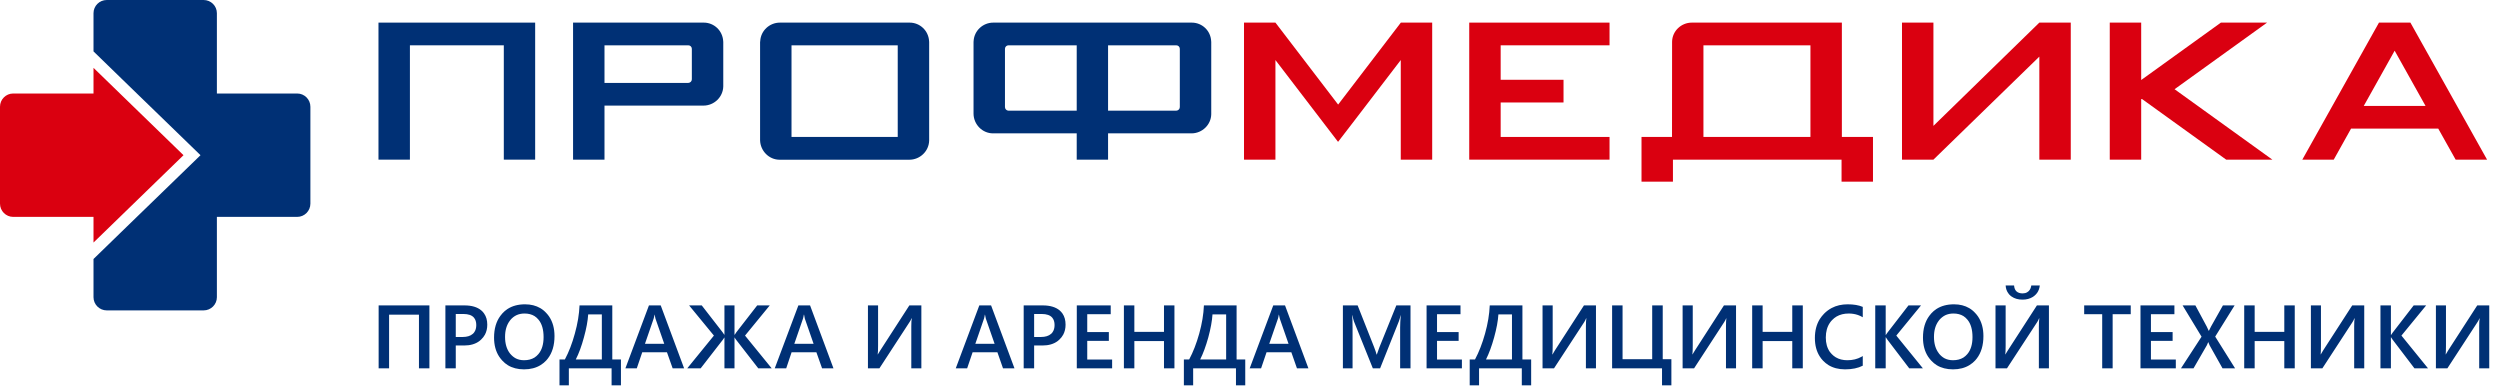 <svg width="320.558" height="50.234" viewBox="0 0 320.558 50.234" fill="none" xmlns="http://www.w3.org/2000/svg" xmlns:xlink="http://www.w3.org/1999/xlink">
	<desc>
			Created with Pixso.
	</desc>
	<defs/>
	<g style="mix-blend-mode:normal">
		<path id="Контур 1" d="M48.53 2.9L48.53 20.47L52.56 20.47L52.56 5.81L64.6 5.81L64.6 20.47L68.62 20.47L68.62 2.9L48.53 2.9Z" fill="#003075" fill-opacity="1" fill-rule="nonzero"/>
	</g>
	<g style="mix-blend-mode:normal">
		<path id="Контур 2" d="M206.38 5.81L206.38 2.9L192.42 2.9L188.81 2.9L188.39 2.9L188.39 20.47L188.81 20.47L192.42 20.47L206.38 20.47L206.38 17.56L192.42 17.56L192.42 13.14L200.48 13.14L200.48 10.23L192.42 10.23L192.42 5.81L206.38 5.81Z" fill="#DA0010" fill-opacity="1" fill-rule="nonzero"/>
	</g>
	<g style="mix-blend-mode:normal">
		<path id="Контур 3" d="M119.13 5.26C119.05 3.94 117.97 2.9 116.64 2.9L114.26 2.9L102.34 2.9L100 2.9C98.67 2.9 97.55 3.94 97.48 5.26L97.46 5.4L97.46 17.98C97.49 19.34 98.6 20.48 99.96 20.48L102.34 20.48L114.26 20.48L116.6 20.48C117.97 20.48 119.11 19.38 119.14 18.02L119.14 5.4L119.13 5.26ZM115.11 7.36L115.11 16.01L115.11 17.56L114.26 17.56L102.42 17.56L101.49 17.56L101.49 16.01L101.49 7.36L101.49 5.81L102.34 5.81L114.18 5.81L115.11 5.81L115.11 7.36Z" fill="#003075" fill-opacity="1" fill-rule="nonzero"/>
	</g>
	<g style="mix-blend-mode:normal">
		<path id="Контур 4" d="M92.73 5.26C92.65 3.94 91.57 2.9 90.24 2.9L73.48 2.9L73.48 20.47L77.51 20.47L77.51 13.54L90.2 13.54C91.57 13.54 92.71 12.44 92.74 11.08L92.74 5.4L92.73 5.26ZM88.71 10.17C88.71 10.42 88.51 10.62 88.26 10.63L87.78 10.63L77.51 10.63L77.51 5.81L87.78 5.81L88.26 5.81C88.51 5.81 88.71 6.01 88.71 6.26L88.71 10.17Z" fill="#003075" fill-opacity="1" fill-rule="nonzero"/>
	</g>
	<g style="mix-blend-mode:normal">
		<path id="Контур 5" d="M236.17 17.56L236.17 2.9L216.93 2.9C215.56 2.9 214.42 3.99 214.4 5.35L214.39 17.56L210.48 17.56L210.48 23.29L214.51 23.29L214.51 20.47L236.13 20.47L236.13 23.29L240.16 23.29L240.16 17.56L236.17 17.56ZM218.42 17.56L218.42 16.01L218.42 7.36L218.42 5.81L219.35 5.81L232.14 5.81L232.14 17.56L218.42 17.56Z" fill="#DA0010" fill-opacity="1" fill-rule="nonzero"/>
	</g>
	<g style="mix-blend-mode:normal">
		<path id="Контур 6" d="M179.62 2.9L171.58 13.41L163.54 2.9L159.51 2.9L159.51 20.47L163.54 20.47L163.54 7.7L169.74 15.8L171.57 18.19L173.41 15.8L179.61 7.7L179.61 20.47L183.64 20.47L183.64 2.9L179.62 2.9Z" fill="#DA0010" fill-opacity="1" fill-rule="nonzero"/>
	</g>
	<g style="mix-blend-mode:normal">
		<path id="Контур 7" d="M261.49 2.9L247.91 16.14L247.91 2.9L243.88 2.9L243.88 20.47L247.91 20.47L261.49 7.26L261.49 20.47L265.52 20.47L265.52 2.9L261.49 2.9Z" fill="#DA0010" fill-opacity="1" fill-rule="nonzero"/>
	</g>
	<g style="mix-blend-mode:normal">
		<path id="Контур 8" d="M285.45 20.47L291.37 20.47L278.83 11.44L290.69 2.9L284.77 2.9L274.55 10.26L274.55 2.9L270.52 2.9L270.52 20.47L274.55 20.47L274.55 12.7L274.66 12.7L285.45 20.47Z" fill="#DA0010" fill-opacity="1" fill-rule="nonzero"/>
	</g>
	<g style="mix-blend-mode:normal">
		<path id="Контур 9" d="M314.87 20.47L318.9 20.47L309.07 2.9L305.04 2.9L295.21 20.47L299.24 20.47L301.46 16.49L312.64 16.49L314.87 20.47ZM303.09 13.58L307.05 6.5L311.01 13.58L303.09 13.58Z" fill="#DA0010" fill-opacity="1" fill-rule="nonzero"/>
	</g>
	<g style="mix-blend-mode:normal">
		<path id="Контур 10" d="M155.3 5.26C155.23 3.94 154.15 2.9 152.81 2.9L142.08 2.9L141.62 2.9L138.52 2.9L138.06 2.9L127.36 2.9C126.03 2.9 124.91 3.94 124.84 5.26L124.83 5.4L124.83 14.6C124.85 15.96 125.96 17.1 127.33 17.1L138.06 17.1L138.06 20.47L142.08 20.47L142.08 17.1L152.78 17.1C154.14 17.1 155.29 16 155.31 14.64L155.31 5.4L155.3 5.26ZM129.78 14.19L129.3 14.19C129.06 14.18 128.86 13.98 128.86 13.73L128.86 6.26C128.86 6.01 129.06 5.81 129.31 5.81L129.78 5.81L138.06 5.81L138.06 14.19L129.78 14.19ZM151.28 13.73C151.28 13.98 151.08 14.18 150.83 14.19L150.36 14.19L142.08 14.19L142.08 5.81L150.36 5.81L150.83 5.81C151.08 5.81 151.28 6.01 151.28 6.26L151.28 13.73Z" fill="#003075" fill-opacity="1" fill-rule="nonzero"/>
	</g>
	<g style="mix-blend-mode:normal">
		<path id="ПРОДАЖА И АРЕНДА МЕДИЦИНСКОЙ ТЕХНИКИ" d="M261.21 37.55Q261.49 37.15 261.55 36.6L260.46 36.6Q260.4 37.04 260.15 37.3Q260.13 37.33 260.1 37.35Q260.01 37.43 259.92 37.48Q259.68 37.62 259.35 37.62Q258.85 37.62 258.57 37.37Q258.29 37.12 258.25 36.6L257.17 36.6Q257.2 37.16 257.48 37.56Q257.61 37.77 257.81 37.93Q257.87 37.98 257.93 38.02Q258.49 38.42 259.34 38.42Q260.1 38.42 260.66 38.07Q260.76 38.01 260.85 37.93Q261.06 37.76 261.21 37.55ZM65.12 46.83Q65.99 47.36 67.19 47.36Q68.43 47.36 69.32 46.81Q69.71 46.57 70.04 46.22Q70.14 46.1 70.24 45.98Q71.1 44.87 71.1 43.09Q71.1 41.62 70.42 40.6Q70.26 40.36 70.06 40.15Q69.71 39.76 69.28 39.51Q68.44 39.02 67.32 39.02Q65.99 39.02 65.06 39.63Q64.71 39.86 64.42 40.18Q64.28 40.33 64.16 40.5Q63.35 41.59 63.35 43.29Q63.35 44.72 64 45.72Q64.18 45.99 64.4 46.23Q64.73 46.59 65.12 46.83ZM236.58 47.36Q237.94 47.36 238.85 46.89L238.85 45.65Q238.77 45.7 238.68 45.75Q237.9 46.19 236.87 46.19Q236.01 46.19 235.38 45.81Q235.1 45.64 234.87 45.4Q234.74 45.27 234.63 45.12Q234.11 44.38 234.11 43.28Q234.11 42.15 234.64 41.38Q234.76 41.2 234.92 41.04Q235.18 40.77 235.48 40.59Q236.15 40.2 237.05 40.2Q237.67 40.2 238.23 40.39Q238.55 40.5 238.85 40.68L238.85 39.35Q238.08 39.02 236.91 39.02Q235.76 39.02 234.87 39.49Q234.34 39.77 233.9 40.21Q233.58 40.54 233.34 40.91Q232.71 41.93 232.71 43.34Q232.71 44.75 233.35 45.73Q233.53 46.01 233.76 46.25Q234.07 46.57 234.43 46.8Q235.33 47.36 236.58 47.36ZM248.34 46.83Q249.21 47.36 250.42 47.36Q251.65 47.36 252.54 46.81Q252.93 46.57 253.26 46.22Q253.37 46.1 253.46 45.98Q254.32 44.87 254.32 43.09Q254.32 41.62 253.64 40.6Q253.48 40.36 253.28 40.15Q252.93 39.76 252.5 39.51Q251.67 39.02 250.55 39.02Q249.21 39.02 248.28 39.63Q247.93 39.86 247.64 40.18Q247.5 40.33 247.38 40.5Q246.57 41.59 246.57 43.29Q246.57 44.72 247.22 45.72Q247.4 45.99 247.62 46.23Q247.95 46.59 248.34 46.83ZM53.72 47.23L55.06 47.23L55.06 39.16L48.55 39.16L48.55 47.23L49.89 47.23L49.89 40.35L53.72 40.35L53.72 47.23ZM58.44 47.23L58.44 44.3L59.52 44.3Q60.71 44.3 61.47 43.73Q61.58 43.65 61.68 43.55Q61.99 43.26 62.18 42.91Q62.48 42.35 62.48 41.63Q62.48 40.78 62.08 40.21Q61.93 39.98 61.71 39.8Q60.95 39.16 59.56 39.16L57.11 39.16L57.11 47.23L58.44 47.23ZM78.42 49.41L79.62 49.41L79.62 46.09L78.51 46.09L78.51 39.16L74.31 39.16Q74.24 40.87 73.71 42.77Q73.19 44.67 72.43 46.09L71.74 46.09L71.74 49.41L72.94 49.41L72.94 47.23L78.42 47.23L78.42 49.41ZM86.25 47.23L87.72 47.23L84.72 39.16L83.21 39.16L80.19 47.23L81.65 47.23L82.35 45.17L85.52 45.17L86.25 47.23ZM97.23 47.23L98.95 47.23L95.53 43.03L98.7 39.16L97.09 39.16L94.42 42.6Q94.28 42.78 94.21 42.92L94.18 42.92L94.18 39.16L92.89 39.16L92.89 42.92L92.87 42.92Q92.78 42.76 92.65 42.6L89.98 39.16L88.36 39.16L91.54 43.03L88.12 47.23L89.84 47.23L92.68 43.57Q92.79 43.43 92.87 43.29L92.89 43.29L92.89 47.23L94.18 47.23L94.18 43.29L94.21 43.29Q94.27 43.42 94.39 43.57L97.23 47.23ZM105.41 47.23L106.87 47.23L103.87 39.16L102.37 39.16L99.34 47.23L100.81 47.23L101.5 45.17L104.68 45.17L105.41 47.23ZM116.85 47.23L118.14 47.23L118.14 39.16L116.6 39.16L112.86 44.95Q112.68 45.22 112.56 45.44L112.54 45.44Q112.59 45.17 112.59 44.29L112.59 39.16L111.29 39.16L111.29 47.23L112.76 47.23L116.63 41.29Q116.78 41.08 116.87 40.83L116.91 40.83Q116.85 41.13 116.85 41.85L116.85 47.23ZM128.61 47.23L130.08 47.23L127.08 39.16L125.57 39.16L122.55 47.23L124.01 47.23L124.71 45.17L127.89 45.17L128.61 47.23ZM132.6 47.23L132.6 44.3L133.67 44.3Q134.86 44.3 135.62 43.73Q135.73 43.65 135.83 43.55Q136.14 43.26 136.33 42.91Q136.63 42.35 136.63 41.63Q136.63 40.78 136.24 40.21Q136.08 39.98 135.87 39.8Q135.1 39.16 133.71 39.16L131.26 39.16L131.26 47.23L132.6 47.23ZM138.07 47.23L142.6 47.23L142.6 46.1L139.41 46.1L139.41 43.71L142.18 43.71L142.18 42.58L139.41 42.58L139.41 40.29L142.42 40.29L142.42 39.16L138.07 39.16L138.07 47.23ZM149.25 47.23L150.59 47.23L150.59 39.16L149.25 39.16L149.25 42.55L145.45 42.55L145.45 39.16L144.11 39.16L144.11 47.23L145.45 47.23L145.45 43.73L149.25 43.73L149.25 47.23ZM158.48 49.41L159.67 49.41L159.67 46.09L158.56 46.09L158.56 39.16L154.37 39.16Q154.3 40.87 153.77 42.77Q153.24 44.67 152.48 46.09L151.8 46.09L151.8 49.41L152.99 49.41L152.99 47.23L158.48 47.23L158.48 49.41ZM166.3 47.23L167.77 47.23L164.77 39.16L163.26 39.16L160.24 47.23L161.7 47.23L162.4 45.17L165.58 45.17L166.3 47.23ZM179.53 47.23L180.86 47.23L180.86 39.16L179.04 39.16L176.88 44.51Q176.75 44.82 176.54 45.46L176.51 45.46Q176.44 45.15 176.2 44.53L174.08 39.16L172.19 39.16L172.19 47.23L173.43 47.23L173.43 42.02Q173.43 40.92 173.38 40.43L173.41 40.43Q173.52 40.97 173.62 41.24L176.03 47.23L176.96 47.23L179.37 41.19Q179.46 40.96 179.59 40.43L179.61 40.43Q179.53 41.36 179.53 42L179.53 47.23ZM182.92 47.23L187.45 47.23L187.45 46.1L184.26 46.1L184.26 43.71L187.03 43.71L187.03 42.58L184.26 42.58L184.26 40.29L187.27 40.29L187.27 39.16L182.92 39.16L182.92 47.23ZM195.13 49.41L196.33 49.41L196.33 46.09L195.21 46.09L195.21 39.16L191.02 39.16Q190.95 40.87 190.42 42.77Q189.89 44.67 189.13 46.09L188.45 46.09L188.45 49.41L189.65 49.41L189.65 47.23L195.13 47.23L195.13 49.41ZM203.35 47.23L204.64 47.23L204.64 39.16L203.1 39.16L199.36 44.95Q199.18 45.22 199.07 45.44L199.04 45.44Q199.09 45.17 199.09 44.29L199.09 39.16L197.79 39.16L197.79 47.23L199.26 47.23L203.14 41.29Q203.28 41.08 203.37 40.83L203.41 40.83Q203.35 41.13 203.35 41.85L203.35 47.23ZM213.11 49.41L214.31 49.41L214.31 46.06L213.2 46.06L213.2 39.16L211.85 39.16L211.85 46.06L208.05 46.06L208.05 39.16L206.71 39.16L206.71 47.23L213.11 47.23L213.11 49.41ZM221.31 47.23L222.6 47.23L222.6 39.16L221.05 39.16L217.32 44.95Q217.14 45.22 217.02 45.44L217 45.44Q217.05 45.17 217.05 44.29L217.05 39.16L215.75 39.16L215.75 47.23L217.22 47.23L221.09 41.29Q221.23 41.08 221.33 40.83L221.36 40.83Q221.31 41.13 221.31 41.85L221.31 47.23ZM229.81 47.23L231.16 47.23L231.16 39.16L229.81 39.16L229.81 42.55L226.01 42.55L226.01 39.16L224.67 39.16L224.67 47.23L226.01 47.23L226.01 43.73L229.81 43.73L229.81 47.23ZM244.81 47.23L246.56 47.23L243.15 43.03L246.32 39.16L244.71 39.16L242 42.67Q241.88 42.83 241.81 42.95L241.79 42.95L241.79 39.16L240.45 39.16L240.45 47.23L241.79 47.23L241.79 43.25L241.81 43.25Q241.85 43.33 242 43.54L244.81 47.23ZM261.43 47.23L262.72 47.23L262.72 39.16L261.18 39.16L257.44 44.95Q257.26 45.22 257.14 45.44L257.12 45.44Q257.17 45.17 257.17 44.29L257.17 39.16L255.87 39.16L255.87 47.23L257.34 47.23L261.22 41.29Q261.36 41.08 261.45 40.83L261.49 40.83Q261.43 41.13 261.43 41.85L261.43 47.23ZM270.89 40.29L273.21 40.29L273.21 39.16L267.24 39.16L267.24 40.29L269.55 40.29L269.55 47.23L270.89 47.23L270.89 40.29ZM274.46 47.23L278.99 47.23L278.99 46.1L275.8 46.1L275.8 43.71L278.58 43.71L278.58 42.58L275.8 42.58L275.8 40.29L278.81 40.29L278.81 39.16L274.46 39.16L274.46 47.23ZM284.98 47.23L286.59 47.23L284.04 43.16L286.53 39.16L285.03 39.16L283.51 41.86Q283.39 42.07 283.23 42.42L283.21 42.42Q283.1 42.15 282.96 41.88L281.5 39.16L279.86 39.16L282.29 43.17L279.65 47.23L281.26 47.23L282.97 44.27Q283.09 44.01 283.14 43.88L283.16 43.88Q283.25 44.13 283.32 44.27L284.98 47.23ZM292.9 47.23L294.24 47.23L294.24 39.16L292.9 39.16L292.9 42.55L289.1 42.55L289.1 39.16L287.76 39.16L287.76 47.23L289.1 47.23L289.1 43.73L292.9 43.73L292.9 47.23ZM301.86 47.23L303.15 47.23L303.15 39.16L301.61 39.16L297.87 44.95Q297.69 45.22 297.58 45.44L297.56 45.44Q297.6 45.17 297.6 44.29L297.6 39.16L296.31 39.16L296.31 47.23L297.78 47.23L301.65 41.29Q301.79 41.08 301.88 40.83L301.92 40.83Q301.86 41.13 301.86 41.85L301.86 47.23ZM309.59 47.23L311.33 47.23L307.92 43.03L311.09 39.16L309.49 39.16L306.78 42.67Q306.66 42.83 306.59 42.95L306.57 42.95L306.57 39.16L305.23 39.16L305.23 47.23L306.57 47.23L306.57 43.25L306.59 43.25Q306.62 43.33 306.78 43.54L309.59 47.23ZM317.89 47.23L319.18 47.23L319.18 39.16L317.64 39.16L313.9 44.95Q313.72 45.22 313.61 45.44L313.59 45.44Q313.63 45.17 313.63 44.29L313.63 39.16L312.34 39.16L312.34 47.23L313.81 47.23L317.68 41.29Q317.82 41.08 317.92 40.83L317.95 40.83Q317.89 41.13 317.89 41.85L317.89 47.23ZM66.19 40.43Q66.66 40.2 67.26 40.2Q68 40.2 68.54 40.53Q68.82 40.71 69.05 40.99Q69.7 41.77 69.7 43.22Q69.7 44.63 69.03 45.41Q68.81 45.67 68.53 45.85Q67.97 46.19 67.2 46.19Q66.61 46.19 66.15 45.96Q65.75 45.75 65.43 45.37Q65.41 45.34 65.38 45.31Q64.76 44.5 64.76 43.2Q64.76 41.94 65.36 41.14Q65.41 41.08 65.45 41.02Q65.77 40.64 66.19 40.43ZM249.41 40.43Q249.88 40.2 250.48 40.2Q251.22 40.2 251.76 40.53Q252.04 40.71 252.27 40.99Q252.92 41.77 252.92 43.22Q252.92 44.63 252.25 45.41Q252.03 45.67 251.75 45.85Q251.19 46.19 250.42 46.19Q249.84 46.19 249.37 45.96Q248.97 45.75 248.65 45.37Q248.63 45.34 248.61 45.31Q247.98 44.5 247.98 43.2Q247.98 41.94 248.58 41.14Q248.63 41.08 248.67 41.02Q249 40.64 249.41 40.43ZM58.44 43.21L58.44 40.26L59.42 40.26Q60.37 40.26 60.77 40.73Q61.07 41.08 61.07 41.68Q61.07 42.24 60.81 42.6Q60.73 42.72 60.62 42.81Q60.17 43.21 59.31 43.21L58.44 43.21ZM132.6 43.21L132.6 40.26L133.57 40.26Q134.52 40.26 134.92 40.73Q135.22 41.08 135.22 41.68Q135.22 42.24 134.96 42.6Q134.88 42.72 134.77 42.81Q134.32 43.21 133.46 43.21L132.6 43.21ZM77.17 40.31L77.17 46.09L73.83 46.09Q74.41 44.96 74.87 43.27Q75.34 41.57 75.42 40.31L77.17 40.31ZM157.22 40.31L157.22 46.09L153.89 46.09Q154.46 44.96 154.93 43.27Q155.39 41.57 155.47 40.31L157.22 40.31ZM193.87 40.31L193.87 46.09L190.54 46.09Q191.11 44.96 191.58 43.27Q192.05 41.57 192.13 40.31L193.87 40.31ZM84.05 40.86L85.17 44.08L82.7 44.08L83.81 40.86Q83.87 40.68 83.92 40.35L83.94 40.35Q84 40.7 84.05 40.86ZM103.2 40.86L104.32 44.08L101.85 44.08L102.96 40.86Q103.02 40.68 103.07 40.35L103.1 40.35Q103.15 40.7 103.2 40.86ZM126.41 40.86L127.53 44.08L125.06 44.08L126.17 40.86Q126.23 40.68 126.28 40.35L126.3 40.35Q126.36 40.7 126.41 40.86ZM164.1 40.86L165.22 44.08L162.75 44.08L163.86 40.86Q163.92 40.68 163.97 40.35L163.99 40.35Q164.05 40.7 164.1 40.86Z" fill="#003075" fill-opacity="1" fill-rule="evenodd"/>
	</g>
	<g style="mix-blend-mode:normal">
		<path id="Контур 11" d="M38.11 11.99L27.81 11.99L27.81 1.69C27.81 0.76 27.05 3.81e-6 26.11 3.81e-6L13.69 3.81e-6C12.75 3.81e-6 11.99 0.76 11.99 1.69L11.99 6.59L15.51 10.01L17.55 11.99L18.49 12.9L25.71 19.9L18.49 26.9L17.55 27.81L15.51 29.79L11.99 33.21L11.99 38.11C11.99 39.04 12.75 39.8 13.69 39.8L26.11 39.8C27.05 39.8 27.81 39.04 27.81 38.11L27.81 27.81L38.11 27.81C39.04 27.81 39.8 27.05 39.8 26.11L39.8 13.69C39.8 12.75 39.04 11.99 38.11 11.99Z" fill="#003075" fill-opacity="1" fill-rule="nonzero"/>
	</g>
	<g style="mix-blend-mode:normal">
		<path id="Контур 12" d="M17.76 14.3L15.38 11.99L11.99 8.7L11.99 11.99L1.69 11.99C0.76 11.99 1.52e-5 12.75 1.52e-5 13.69L1.52e-5 26.11C1.52e-5 27.05 0.76 27.81 1.69 27.81L11.99 27.81L11.99 31.1L15.38 27.81L17.76 25.5L23.53 19.9L17.76 14.3Z" fill="#DA0010" fill-opacity="1" fill-rule="nonzero"/>
	</g>
</svg>
